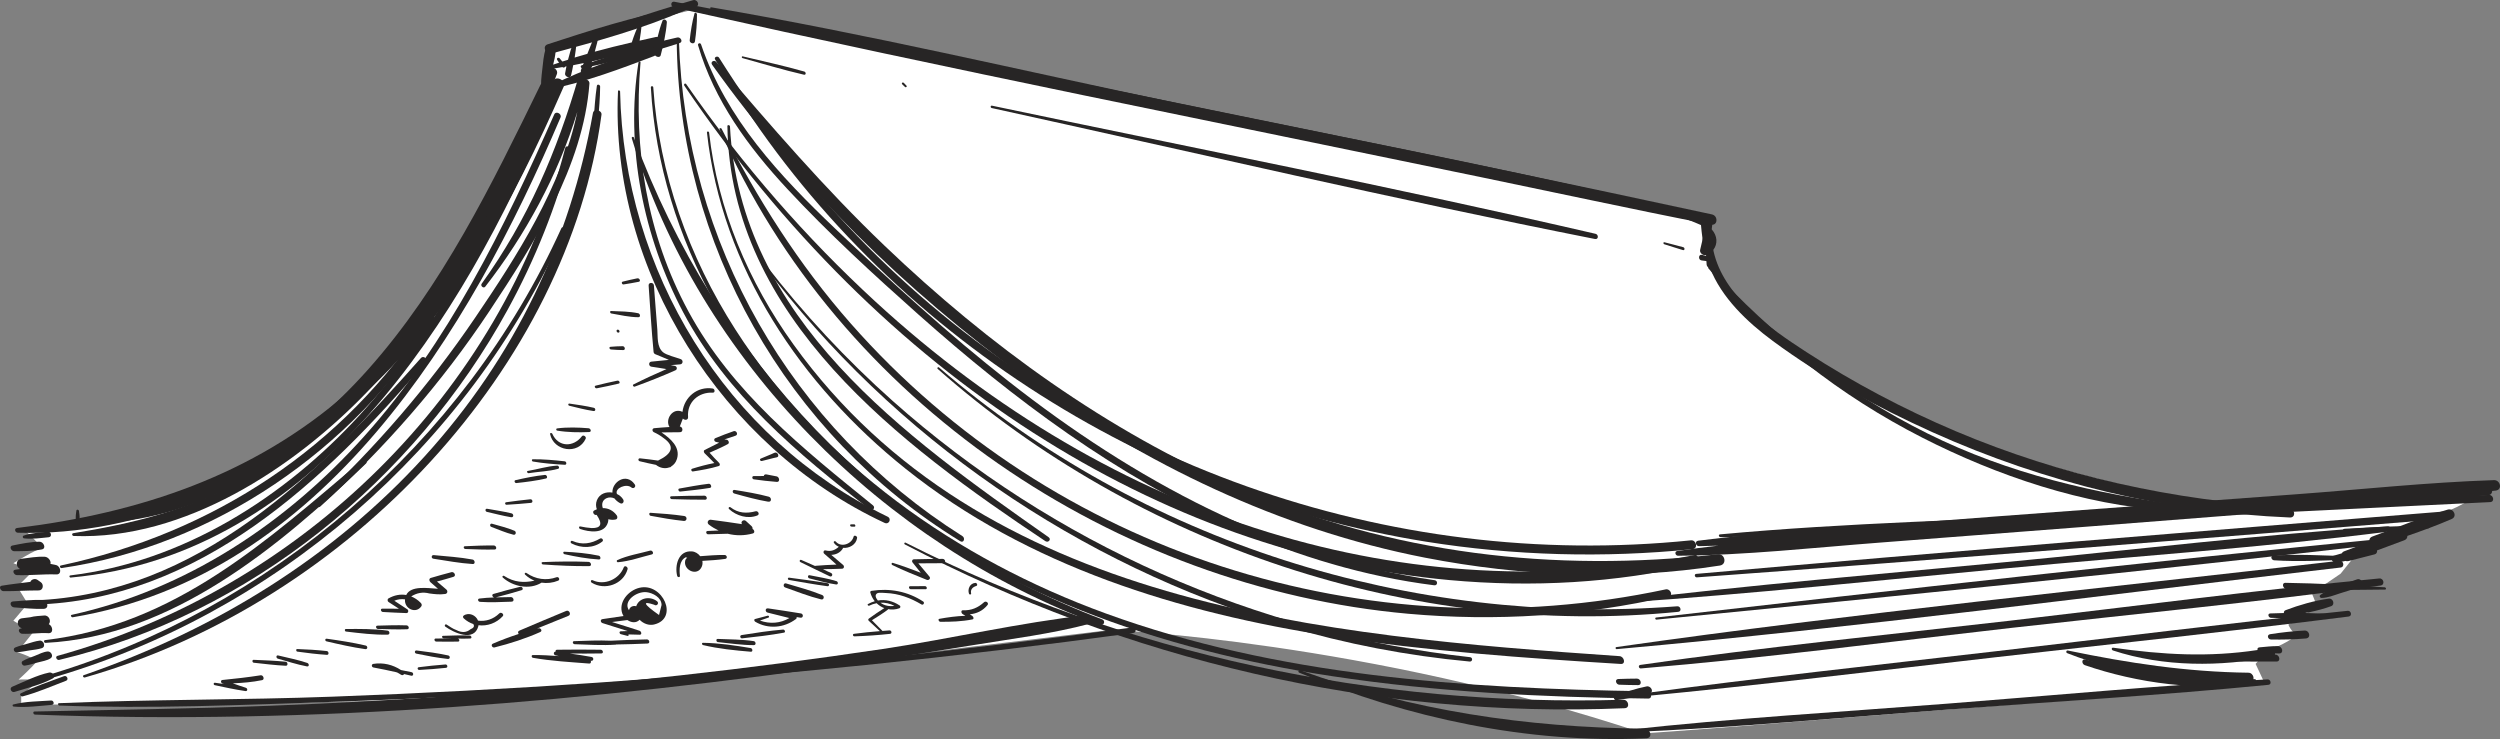 <?xml version="1.0" encoding="UTF-8" standalone="no"?>
<!-- Created with Inkscape (http://www.inkscape.org/) -->

<svg
   version="1.1"
   id="svg1"
   width="1306.78"
   height="386.301"
   viewBox="0 0 1306.78 386.301"
   xmlns="http://www.w3.org/2000/svg"
   xmlns:svg="http://www.w3.org/2000/svg">
  <rect x="0" y="0" width="1306.78" height="386.301" fill="#808080" stroke="none"/>
  <defs
     id="defs1" />
  <g
     id="g1">
    <g
       id="g149"
       transform="translate(-126.072,-563.174)">
      <path
         id="path3"
         d="m 312.215,769.344 c -44.756,35.508 -75.22,56.072 -172.321,71.799 0,0 9.575,8.889 7.523,8.889 -2.052,0 -14.36,7.523 -14.36,7.523 l 10.257,4.103 -8.205,8.205 5.471,8.889 -7.522,8.891 10.257,6.155 -8.205,10.257 c 0,0 10.94,3.417 9.572,5.471 -1.367,2.051 -8.889,8.889 -8.889,8.889 0,0 11.625,-0.684 9.573,1.367 -2.051,2.052 -8.205,6.839 -8.205,6.839 v 4.787 c 0,0 227.708,1.367 322.759,-9.573 95.049,-10.941 246.855,-29.404 246.855,-29.404 0,0 134.295,6.016 278.311,54.021 2.052,0.684 324.809,-25.985 324.809,-25.985 l -4.787,-10.257 c 0,0 7.523,-8.889 10.256,-8.889 2.736,0 15.045,-8.205 12.309,-6.839 -2.735,1.369 -5.471,-4.785 -5.471,-4.785 l 15.04,-9.573 -2.733,-6.839 15.053,-10.257 5.467,-6.837 2.733,-3.42 22.56,-8.205 13,-7.523 10.933,-6.153 6.16,-2.736 14.36,-7.521 6.147,-4.103 -140.859,11.624 c 0,0 -106.675,-17.779 -173.688,-51.969 -67.012,-34.191 -88.48,-55.512 -95.733,-77.271 -0.683,-2.051 2.053,-7.521 0,-12.992 -2.051,-5.471 -2.735,-8.889 -2.735,-8.889 l -527.217,-109.411 -73.852,18.464 -4.103,19.147 c 0,0 -17.779,98.468 -100.519,164.115"
         style="fill:#ffffff;fill-opacity:1;fill-rule:nonzero;stroke:none;stroke-width:0.133" />
      <path
         id="path4"
         d="m 488.437,563.245 c -23.357,6.655 -46.635,14.859 -69.481,23.096 -1.261,0.456 -0.329,2.249 0.828,1.925 23.435,-6.576 47.205,-13.416 70.135,-21.58 2.259,-0.805 0.587,-4.031 -1.481,-3.441"
         style="fill:#272525;fill-opacity:1;fill-rule:nonzero;stroke:none;stroke-width:0.133" />
      <path
         id="path5"
         d="m 480.093,582.763 c -16.828,3.757 -33.617,9.161 -49.992,14.553 -1.033,0.341 -0.257,1.745 0.663,1.54 16.883,-3.785 34.151,-7.745 50.587,-13.172 1.96,-0.648 0.488,-3.311 -1.257,-2.921"
         style="fill:#272525;fill-opacity:1;fill-rule:nonzero;stroke:none;stroke-width:0.133" />
      <path
         id="path6"
         d="m 489.095,570.192 c -1.237,4.488 -2.015,9.385 -2.509,14.009 -0.169,1.608 2.489,2.375 2.747,0.599 0.665,-4.599 1.116,-9.515 1.048,-14.161 -0.009,-0.591 -1.067,-1.244 -1.285,-0.447"
         style="fill:#272525;fill-opacity:1;fill-rule:nonzero;stroke:none;stroke-width:0.133" />
      <path
         id="path7"
         d="m 421.343,597.181 c -0.84,-1.203 -1.729,-2.349 -2.684,-3.464 -0.688,-0.807 -1.932,-0.111 -1.304,0.849 0.801,1.225 1.652,2.399 2.569,3.54 0.725,0.9 2.129,0.093 1.419,-0.925"
         style="fill:#272525;fill-opacity:1;fill-rule:nonzero;stroke:none;stroke-width:0.133" />
      <path
         id="path8"
         d="m 1009.965,845.612 c -158.463,16.173 -317.953,-40.479 -430.288,-153.444 -29.723,-29.891 -55.301,-63.259 -77.767,-98.869 -0.7,-1.109 -2.788,-0.313 -2.053,0.952 77.972,134.54 218.731,227.621 371.621,252.063 46.039,7.36 92.855,8.62 139.232,3.927 3.151,-0.32 2.081,-4.916 -0.745,-4.628"
         style="fill:#272525;fill-opacity:1;fill-rule:nonzero;stroke:none;stroke-width:0.133" />
      <path
         id="path9"
         d="m 408.571,607.547 c -25.431,52.073 -51.311,105.224 -90.175,148.843 -37.289,41.851 -84.057,69.777 -139.637,78.209 -1.239,0.188 -0.841,1.881 0.297,1.841 53.144,-1.919 102.727,-34.833 138.068,-72.436 41.824,-44.5 68.955,-100.161 95.504,-154.491 1.12,-2.293 -2.869,-4.401 -4.057,-1.967"
         style="fill:#272525;fill-opacity:1;fill-rule:nonzero;stroke:none;stroke-width:0.133" />
      <path
         id="path10"
         d="m 982.584,667.851 c -80.257,-18.929 -161.543,-34.159 -242.26,-51.009 -80.623,-16.829 -161.187,-36.011 -242.381,-49.843 -0.851,-0.145 -0.871,1.011 -0.124,1.196 79.997,19.847 161.544,34.579 242.212,51.469 80.684,16.893 161.239,35.511 242.333,50.305 1.499,0.273 1.549,-1.805 0.22,-2.119"
         style="fill:#272525;fill-opacity:1;fill-rule:nonzero;stroke:none;stroke-width:0.133" />
      <path
         id="path11"
         d="m 546.472,600.565 c -10.597,-3.043 -21.451,-5.34 -32.168,-7.932 -0.645,-0.156 -0.663,0.765 -0.096,0.921 10.668,2.931 21.311,6.192 32.093,8.668 1.172,0.271 1.183,-1.367 0.171,-1.657"
         style="fill:#272525;fill-opacity:1;fill-rule:nonzero;stroke:none;stroke-width:0.133" />
      <path
         id="path12"
         d="m 599.909,607.963 c -0.452,-0.473 -0.905,-0.947 -1.359,-1.42 -0.609,-0.639 -1.497,0.097 -0.828,0.739 0.475,0.453 0.951,0.908 1.425,1.361 0.452,0.432 1.219,-0.2 0.761,-0.68"
         style="fill:#272525;fill-opacity:1;fill-rule:nonzero;stroke:none;stroke-width:0.133" />
      <path
         id="path13"
         d="m 960.057,685.381 c -104.689,-24.237 -210.3,-44.885 -315.459,-66.972 -0.872,-0.184 -0.915,1.071 -0.128,1.244 105.009,23.035 209.839,47.572 315.307,68.447 1.915,0.379 1.987,-2.323 0.28,-2.719"
         style="fill:#272525;fill-opacity:1;fill-rule:nonzero;stroke:none;stroke-width:0.133" />
      <path
         id="path14"
         d="m 1005.915,692.381 c -3.256,-0.911 -6.536,-1.687 -9.795,-2.568 -0.723,-0.195 -0.735,0.845 -0.107,1.037 3.256,0.992 6.475,2.084 9.743,3.049 1.037,0.307 1.103,-1.256 0.159,-1.519"
         style="fill:#272525;fill-opacity:1;fill-rule:nonzero;stroke:none;stroke-width:0.133" />
      <path
         id="path15"
         d="m 1427.12,821.871 c -52.573,2.457 -105.147,5.048 -157.715,7.64 0.176,-0.789 -0.301,-1.847 -1.245,-1.976 -47.137,-6.455 -91.717,-16.483 -134.651,-37.832 -43.123,-21.441 -81.244,-51.219 -113.54,-86.837 -0.477,-0.525 -1.391,-0.027 -0.889,0.579 30.576,36.888 69.124,66.725 111.745,88.464 39.132,19.959 84.244,35.296 128.612,38.084 -11.132,0.551 -22.267,1.065 -33.4,1.619 -66.849,3.323 -134.241,4.723 -200.897,10.88 -0.975,0.092 -0.631,1.421 0.228,1.417 67.029,-0.333 134.323,-5.423 201.271,-8.571 67.032,-3.151 134.068,-6.361 201.081,-9.712 2.573,-0.129 1.693,-3.861 -0.6,-3.755"
         style="fill:#272525;fill-opacity:1;fill-rule:nonzero;stroke:none;stroke-width:0.133" />
      <path
         id="path16"
         d="M 1012.005,853.28 C 862.636,882.783 708.979,836.057 583.471,720.643 c -35.703,-32.832 -69.053,-70.792 -98.701,-113.483 -0.525,-0.759 -1.523,0.012 -0.955,0.852 103.163,152.26 248.707,244.571 399.872,258.373 43.157,3.94 86.683,1.608 129.351,-8.277 2.095,-0.484 0.861,-5.201 -1.032,-4.828"
         style="fill:#272525;fill-opacity:1;fill-rule:nonzero;stroke:none;stroke-width:0.133" />
      <path
         id="path17"
         d="m 1404.813,830.436 c -130.723,10.567 -261.451,21.153 -392.084,32.711 -1.241,0.109 -0.819,1.899 0.293,1.817 130.847,-9.581 261.631,-20.133 392.404,-30.704 2.613,-0.211 1.72,-4.013 -0.613,-3.824"
         style="fill:#272525;fill-opacity:1;fill-rule:nonzero;stroke:none;stroke-width:0.133" />
      <path
         id="path18"
         d="m 1375.533,844.399 c -128.037,12.487 -255.969,26.907 -383.783,41.553 -0.753,0.085 -0.5,1.176 0.179,1.109 128.065,-12.539 256.2,-25.321 384.031,-40.02 1.8,-0.205 1.2,-2.8 -0.427,-2.643"
         style="fill:#272525;fill-opacity:1;fill-rule:nonzero;stroke:none;stroke-width:0.133" />
      <path
         id="path19"
         d="m 1374.227,838.301 c -66.629,4.219 -133.231,12.348 -199.687,18.688 -66.491,6.343 -133.169,11.899 -199.473,19.98 -0.785,0.095 -0.525,1.204 0.185,1.156 66.688,-4.541 133.268,-11.623 199.809,-17.899 66.452,-6.268 133.387,-10.797 199.605,-19.188 1.853,-0.235 1.24,-2.844 -0.44,-2.737"
         style="fill:#272525;fill-opacity:1;fill-rule:nonzero;stroke:none;stroke-width:0.133" />
      <path
         id="path20"
         d="m 1348.92,856.297 c -125.951,14.641 -252.403,27.196 -377.935,45.103 -0.731,0.104 -0.493,1.145 0.175,1.085 126.333,-11.325 252.336,-28.057 378.32,-42.648 2.413,-0.279 1.6,-3.792 -0.56,-3.54"
         style="fill:#272525;fill-opacity:1;fill-rule:nonzero;stroke:none;stroke-width:0.133" />
      <path
         id="path21"
         d="m 1369.787,865.535 c -64.495,6.087 -128.872,14.64 -193.231,22.097 -64.339,7.453 -128.979,13.755 -193.076,23.1 -1.236,0.181 -0.841,1.936 0.297,1.841 64.579,-5.397 128.999,-13.876 193.387,-21.164 64.377,-7.288 129.021,-13.511 193.223,-22.168 2.507,-0.337 1.68,-3.921 -0.6,-3.707"
         style="fill:#272525;fill-opacity:1;fill-rule:nonzero;stroke:none;stroke-width:0.133" />
      <path
         id="path22"
         d="m 1353.24,882.449 c -61.723,6.384 -123.325,14.129 -184.961,21.257 -61.623,7.128 -123.343,13.816 -184.821,22.097 -0.987,0.132 -0.664,1.548 0.236,1.461 61.777,-5.909 123.425,-13.424 185.08,-20.489 61.643,-7.064 123.392,-13.521 184.947,-21.329 2.027,-0.256 1.347,-3.188 -0.48,-2.997"
         style="fill:#272525;fill-opacity:1;fill-rule:nonzero;stroke:none;stroke-width:0.133" />
      <path
         id="path23"
         d="m 1311.296,918.295 c -55.904,3.092 -111.771,8.363 -167.592,12.705 -55.78,4.34 -111.811,7.579 -167.425,13.724 -0.853,0.095 -0.565,1.284 0.2,1.251 55.955,-2.392 111.877,-7.708 167.721,-11.903 55.827,-4.195 111.837,-7.473 167.555,-12.921 1.949,-0.189 1.291,-2.953 -0.459,-2.856"
         style="fill:#272525;fill-opacity:1;fill-rule:nonzero;stroke:none;stroke-width:0.133" />
      <path
         id="path24"
         d="m 986.943,924.505 c -95.391,-1.431 -192.655,-7.773 -283.052,-40.74 -77.677,-28.325 -148.315,-78.035 -193.388,-148.289 -24.433,-38.085 -39.864,-81.412 -42.961,-126.656 -0.052,-0.768 -1.313,-0.811 -1.265,0.041 4.529,80.285 48.515,152.195 108.367,203.989 69.349,60.013 158.069,90.109 247.607,103.747 54.677,8.329 110.059,11.032 165.309,11.731 2.62,0.033 1.708,-3.788 -0.616,-3.823"
         style="fill:#272525;fill-opacity:1;fill-rule:nonzero;stroke:none;stroke-width:0.133" />
      <path
         id="path25"
         d="M 972.625,906.151 C 818.051,895.468 639.553,880.312 540.84,743.248 c -23.591,-32.759 -39.613,-70.561 -44.113,-110.812 -0.076,-0.677 -1.207,-0.72 -1.123,0.036 7.825,70.839 49.045,131.919 103.88,175.767 63.821,51.033 143.279,75.279 222.993,87.612 49.916,7.721 100.427,11.295 150.805,14.385 2.791,0.171 1.789,-3.916 -0.657,-4.085"
         style="fill:#272525;fill-opacity:1;fill-rule:nonzero;stroke:none;stroke-width:0.133" />
      <path
         id="path26"
         d="M 996.801,871.235 C 840.567,904.517 676.672,852.496 570.789,732.292 c -27.207,-30.885 -48.837,-65.196 -67.508,-101.775 -0.324,-0.636 -1.413,-0.423 -1.085,0.329 61.953,142.389 207.127,239.492 360.039,253.155 45.525,4.068 91.609,1.197 136.164,-9.053 2.508,-0.577 0.651,-4.193 -1.597,-3.713"
         style="fill:#272525;fill-opacity:1;fill-rule:nonzero;stroke:none;stroke-width:0.133" />
      <path
         id="path27"
         d="m 1304.761,918.192 c -15.587,-0.747 -30.992,0.123 -46.567,-1.709 -14.285,-1.68 -28.132,-5.083 -42.057,-8.568 -2.111,-0.529 -2.025,2.356 -0.305,2.947 26.812,9.223 61.2,14.391 89.255,8.441 0.717,-0.155 0.211,-1.085 -0.325,-1.111"
         style="fill:#272525;fill-opacity:1;fill-rule:nonzero;stroke:none;stroke-width:0.133" />
      <path
         id="path28"
         d="m 1348.373,884.407 c -11.747,-0.875 -23.844,-1.131 -35.62,-0.579 -1.605,0.076 -0.987,2.227 0.369,2.289 11.712,0.541 23.744,0.313 35.437,-0.579 0.8,-0.061 0.48,-1.083 -0.187,-1.132"
         style="fill:#272525;fill-opacity:1;fill-rule:nonzero;stroke:none;stroke-width:0.133" />
      <path
         id="path29"
         d="m 1372.587,870.167 c -17.253,-1.123 -34.547,-2.096 -51.848,-2.344 -2.213,-0.031 -1.413,3.14 0.517,3.211 17.157,0.636 34.357,0.555 51.517,0.313 0.84,-0.012 0.507,-1.136 -0.187,-1.18"
         style="fill:#272525;fill-opacity:1;fill-rule:nonzero;stroke:none;stroke-width:0.133" />
      <path
         id="path30"
         d="m 1353.16,853.915 c -12.853,-0.369 -25.964,-1.207 -38.804,-0.328 -1.737,0.119 -1.043,2.357 0.395,2.456 12.815,0.871 25.876,0.071 38.703,-0.289 1.28,-0.035 0.813,-1.808 -0.293,-1.839"
         style="fill:#272525;fill-opacity:1;fill-rule:nonzero;stroke:none;stroke-width:0.133" />
      <path
         id="path31"
         d="m 1395.213,837.971 c -14.533,-0.029 -29.133,0.837 -43.64,1.608 -1.373,0.072 -0.907,2.051 0.32,2.005 14.493,-0.528 29.093,-0.96 43.533,-2.292 0.907,-0.085 0.587,-1.32 -0.213,-1.321"
         style="fill:#272525;fill-opacity:1;fill-rule:nonzero;stroke:none;stroke-width:0.133" />
      <path
         id="path32"
         d="m 436.009,622.256 c -11.893,66.5 -40.505,127.272 -88.137,179.639 -47.299,51.997 -108.473,90.196 -178,114.187 -0.867,0.299 -0.228,1.433 0.576,1.204 139.612,-39.864 252.465,-163.335 270.033,-294.155 0.317,-2.356 -4.009,-3.467 -4.472,-0.875"
         style="fill:#272525;fill-opacity:1;fill-rule:nonzero;stroke:none;stroke-width:0.133" />
      <path
         id="path33"
         d="m 717.925,891.164 c -92.857,12.708 -186.183,22.385 -279.788,28.867 -46.056,3.189 -92.172,5.589 -138.319,7.3 -47.593,1.765 -95.297,1.388 -142.863,3.399 -0.943,0.04 -0.584,1.22 0.217,1.249 47.555,1.78 95.579,-0.315 143.112,-1.959 46.155,-1.599 92.276,-4.036 138.335,-7.209 93.609,-6.448 186.941,-16.091 279.805,-28.768 2.097,-0.285 1.387,-3.136 -0.5,-2.879"
         style="fill:#272525;fill-opacity:1;fill-rule:nonzero;stroke:none;stroke-width:0.133" />
      <path
         id="path34"
         d="m 415.783,622.991 c -26.417,59.808 -55.253,119.041 -99.268,168.164 -40.652,45.368 -92.976,80.213 -152.959,93.403 -0.871,0.192 -0.209,1.395 0.545,1.268 130.955,-21.901 207.251,-149.215 254.968,-261.243 0.811,-1.903 -2.4,-3.601 -3.287,-1.592"
         style="fill:#272525;fill-opacity:1;fill-rule:nonzero;stroke:none;stroke-width:0.133" />
      <path
         id="path35"
         d="m 421.528,640.539 c -33.367,128.7 -138.127,230.145 -265.417,265.469 -1.416,0.393 -0.361,2.408 0.907,2.105 99.483,-23.676 185.741,-94.071 234.513,-183.241 14.331,-26.203 25.42,-53.999 32.965,-82.895 0.467,-1.788 -2.477,-3.332 -2.968,-1.439"
         style="fill:#272525;fill-opacity:1;fill-rule:nonzero;stroke:none;stroke-width:0.133" />
      <path
         id="path36"
         d="m 410.077,620.196 c -26.885,56.735 -53.127,113.035 -95.981,159.915 -39.373,43.072 -92.429,76.723 -151.259,83.835 -0.767,0.093 -0.512,1.196 0.183,1.133 128.38,-11.787 204.783,-135.569 250.456,-243.235 0.837,-1.975 -2.428,-3.697 -3.399,-1.648"
         style="fill:#272525;fill-opacity:1;fill-rule:nonzero;stroke:none;stroke-width:0.133" />
      <path
         id="path37"
         d="m 167.335,830.213 c -0.105,-0.687 -1.217,-0.919 -1.343,-0.125 -0.236,1.479 -0.407,2.872 -0.319,4.368 0.061,1.024 1.92,1.361 1.992,0.185 0.091,-1.52 -0.101,-2.923 -0.331,-4.428"
         style="fill:#272525;fill-opacity:1;fill-rule:nonzero;stroke:none;stroke-width:0.133" />
      <path
         id="path38"
         d="m 465.953,588.075 c -16.94,5.432 -34.976,11.337 -50.948,19.397 0.716,-1.848 1.461,-3.692 2.149,-5.543 1,-2.691 -3.295,-5.011 -4.579,-2.219 -12.875,27.997 -24.077,56.447 -38.968,83.523 -15.185,27.615 -32.88,53.993 -54.228,77.251 -19.58,21.332 -42.309,39.905 -67.637,54.008 -27.801,15.481 -56.268,22.34 -87.348,27.381 -1,0.163 -0.655,1.431 0.236,1.464 57.657,2.187 115.035,-35.463 153.365,-75.321 21.572,-22.433 39.571,-48.131 55.172,-74.995 15.392,-26.505 29.727,-54.685 40.989,-83.361 18.095,-3.677 36.487,-10.575 53.705,-17.148 2.873,-1.096 0.752,-5.291 -1.909,-4.437"
         style="fill:#272525;fill-opacity:1;fill-rule:nonzero;stroke:none;stroke-width:0.133" />
      <path
         id="path39"
         d="m 438.061,608.06 c -0.901,5.981 -1.24,12.053 -1.721,18.079 -0.111,1.389 2.247,2.045 2.36,0.515 0.449,-6.06 1.039,-12.141 1.072,-18.221 0.005,-0.973 -1.54,-1.508 -1.711,-0.372"
         style="fill:#272525;fill-opacity:1;fill-rule:nonzero;stroke:none;stroke-width:0.133" />
      <path
         id="path40"
         d="m 590.02,833.237 c -84.829,-40.964 -137.927,-128.732 -139.815,-222.26 -0.011,-0.563 -1.064,-0.833 -1.093,-0.18 -4.357,93.845 54.761,186.289 139.317,225.683 2.36,1.1 3.848,-2.153 1.591,-3.243"
         style="fill:#272525;fill-opacity:1;fill-rule:nonzero;stroke:none;stroke-width:0.133" />
      <path
         id="path41"
         d="m 159.589,916.605 c -7.539,2.824 -15.439,5.353 -22.635,8.987 -0.956,0.483 0.093,1.825 0.932,1.604 7.736,-2.036 15.271,-5.34 22.736,-8.191 1.551,-0.592 0.383,-2.929 -1.033,-2.4"
         style="fill:#272525;fill-opacity:1;fill-rule:nonzero;stroke:none;stroke-width:0.133" />
      <path
         id="path42"
         d="m 152.801,929.332 c -6.476,0.451 -13.525,0.432 -19.822,2.091 -0.568,0.149 -0.339,1.023 0.172,1.073 6.542,0.649 13.487,-0.353 20.019,-0.875 1.564,-0.125 1.032,-2.387 -0.369,-2.289"
         style="fill:#272525;fill-opacity:1;fill-rule:nonzero;stroke:none;stroke-width:0.133" />
      <path
         id="path43"
         d="m 974.593,928.949 c -129.444,3.779 -259.388,-23.411 -375.143,-82.108 -0.648,-0.328 -0.977,0.605 -0.373,0.92 115.589,60.353 245.637,91.209 376.228,85.603 3.029,-0.129 1.981,-4.493 -0.712,-4.415"
         style="fill:#272525;fill-opacity:1;fill-rule:nonzero;stroke:none;stroke-width:0.133" />
      <path
         id="path44"
         d="M 894.515,906.692 C 782.817,894.377 676.66,847.495 592.673,772.733 c -24.343,-21.669 -46.605,-45.623 -66.536,-71.401 -0.388,-0.501 -1.183,-0.036 -0.776,0.504 67.821,90.111 164.793,156.663 272.896,188.665 31.36,9.283 63.46,15.457 96.02,18.471 1.603,0.148 1.72,-2.116 0.237,-2.28"
         style="fill:#272525;fill-opacity:1;fill-rule:nonzero;stroke:none;stroke-width:0.133" />
      <path
         id="path45"
         d="m 1002.825,880.087 c -139.456,10.64 -279.615,-33.257 -385.919,-124.836 -0.563,-0.485 -1.207,0.303 -0.653,0.792 104.456,92.283 247.883,140.768 387.041,126.947 1.977,-0.195 1.309,-3.039 -0.469,-2.903"
         style="fill:#272525;fill-opacity:1;fill-rule:nonzero;stroke:none;stroke-width:0.133" />
      <path
         id="path46"
         d="M 702.169,886.915 C 586.572,843.245 500.028,750.092 457.448,635.123 c -0.268,-0.724 -1.367,-0.449 -1.129,0.344 34.82,116.227 131.737,212.848 244.704,254.272 2.06,0.753 3.124,-2.077 1.147,-2.824"
         style="fill:#272525;fill-opacity:1;fill-rule:nonzero;stroke:none;stroke-width:0.133" />
      <path
         id="path47"
         d="m 1021.675,698.107 c -1.936,-0.668 -3.9,-1.183 -5.88,-1.705 -1.989,-0.527 -2.191,2.644 -0.3,2.903 2.08,0.283 4.143,0.568 6.239,0.691 1.292,0.076 0.788,-1.597 -0.059,-1.888"
         style="fill:#272525;fill-opacity:1;fill-rule:nonzero;stroke:none;stroke-width:0.133" />
      <path
         id="path48"
         d="m 1019.888,678.368 c -2.113,-1.241 -4.753,-1.647 -7.113,-2.268 -2.539,-0.665 -5.096,-1.471 -7.715,-1.728 -1.197,-0.119 -1.375,1.223 -0.44,1.779 2.297,1.368 4.856,2.277 7.329,3.283 1.055,0.428 2.141,0.937 3.247,1.389 0.115,2.132 0.485,4.277 0.707,6.399 0.256,2.477 0.473,4.879 1.191,7.272 0.197,0.656 1.151,0.587 1.295,-0.043 0.567,-2.475 0.52,-4.961 0.576,-7.487 0.037,-1.683 0.161,-3.379 0.179,-5.064 2.249,0.129 2.571,-2.461 0.745,-3.532"
         style="fill:#272525;fill-opacity:1;fill-rule:nonzero;stroke:none;stroke-width:0.133" />
      <path
         id="path49"
         d="m 415.053,605.723 c -26.151,59.639 -57.767,119.265 -107.417,162.801 -49.125,43.076 -108.751,62.856 -172.635,70.637 -1.714,0.208 -1.095,2.431 0.399,2.477 63.465,1.971 128.792,-26.915 176.007,-68.088 50.577,-44.105 82.755,-104.459 109.313,-165.081 1.432,-3.268 -4.147,-6.213 -5.667,-2.747"
         style="fill:#272525;fill-opacity:1;fill-rule:nonzero;stroke:none;stroke-width:0.133" />
      <path
         id="path50"
         d="m 472.375,573.993 c -1.04,2.725 -1.867,5.612 -2.567,8.532 -0.284,-0.067 -0.581,-0.088 -0.889,-0.023 -2.808,0.6 -5.679,1.275 -8.525,1.915 0.509,-2.94 0.86,-5.909 1.129,-8.716 0.065,-0.695 -1.011,-1.188 -1.332,-0.461 -1.407,3.168 -2.769,6.616 -3.871,10.093 -6.447,1.492 -12.919,3.068 -19.348,4.844 0.883,-3.171 1.711,-6.351 2.308,-9.576 0.14,-0.752 -1.027,-1.173 -1.379,-0.479 -1.831,3.617 -3.337,7.399 -4.812,11.191 -2.216,0.639 -4.441,1.261 -6.632,1.941 0.412,-2.633 0.759,-5.28 0.993,-7.848 0.075,-0.811 -1.291,-1.485 -1.612,-0.559 -1.061,3.061 -2.033,6.301 -2.859,9.559 -2.601,0.844 -5.232,1.652 -7.771,2.569 0.564,-2.171 1.055,-4.365 1.252,-6.553 0.233,-2.584 -4.311,-4.828 -5.189,-1.803 -1.027,3.539 -1.38,7.295 -1.759,10.953 -0.365,3.547 -1.001,7.265 -0.208,10.777 0.103,0.449 0.801,0.892 1.153,0.407 2.017,-2.779 2.712,-6.329 3.616,-9.6 0.184,-0.665 0.372,-1.339 0.559,-2.012 2.493,-0.356 5.016,-0.852 7.527,-1.287 -0.269,1.256 -0.521,2.511 -0.725,3.748 -0.264,1.593 2.643,2.844 3.108,1.08 0.463,-1.752 0.785,-3.604 1.144,-5.433 1.835,-0.341 3.673,-0.749 5.511,-1.124 -0.452,1.14 -0.9,2.283 -1.375,3.409 -0.989,2.348 2.753,4.272 4.001,1.939 0.612,-1.143 1.136,-2.296 1.667,-3.477 0.26,-0.581 0.095,-1.179 -0.263,-1.663 0.105,-0.365 0.208,-0.731 0.313,-1.096 6.504,-1.409 12.979,-3.011 19.391,-4.692 -0.1,0.477 -0.241,0.961 -0.324,1.435 -0.328,1.856 2.903,3.248 3.6,1.249 0.436,-1.252 0.807,-2.565 1.143,-3.899 3.195,-0.864 6.387,-1.729 9.535,-2.619 -0.283,1.393 -0.545,2.781 -0.793,4.148 -0.313,1.72 2.856,3.049 3.343,1.161 1.433,-5.58 2.797,-11.493 3.207,-17.245 0.081,-1.141 -1.773,-2.083 -2.267,-0.787"
         style="fill:#272525;fill-opacity:1;fill-rule:nonzero;stroke:none;stroke-width:0.133" />
      <path
         id="path51"
         d="m 1024.083,852.895 c -85.832,9.705 -170.552,-0.205 -250.184,-34.587 -69.267,-29.905 -131.037,-74.677 -185.399,-126.644 -31.492,-30.105 -59.728,-62.956 -87.96,-96.059 -1.159,-1.359 -3.344,-0.149 -2.212,1.443 44.501,62.544 101.445,118.545 163.545,163.511 62.417,45.192 133.157,79.348 209.091,94.123 50.311,9.789 103.336,12.061 154.069,4.116 3.949,-0.619 2.684,-6.313 -0.951,-5.903"
         style="fill:#272525;fill-opacity:1;fill-rule:nonzero;stroke:none;stroke-width:0.133" />
      <path
         id="path52"
         d="m 1429.693,814.14 c -34.693,1.147 -69.453,4.903 -104.071,7.449 -34.679,2.552 -69.359,5.095 -104.037,7.657 -34.671,2.56 -69.341,5.144 -104.003,7.839 -34.555,2.685 -69.495,4.224 -103.865,8.721 -1.944,0.256 -1.291,2.885 0.461,2.857 3.349,-0.055 6.699,-0.157 10.049,-0.263 -7.148,0.809 -14.28,1.699 -21.367,2.772 -1.695,0.256 -1.139,2.513 0.403,2.501 35.26,-0.251 70.813,-4.237 105.96,-6.913 35.256,-2.681 70.509,-5.4 105.76,-8.145 70.497,-5.492 140.989,-10.98 211.483,-16.519 1.587,-0.124 2.267,-1.151 2.307,-2.292 0.6,-0.067 1.2,-0.119 1.8,-0.188 3.733,-0.423 2.467,-5.588 -0.88,-5.477"
         style="fill:#272525;fill-opacity:1;fill-rule:nonzero;stroke:none;stroke-width:0.133" />
      <path
         id="path53"
         d="m 694.809,884.639 c -35.863,3.98 -71.548,12.413 -107.268,17.76 -35.171,5.264 -70.439,9.864 -105.783,13.797 -71.357,7.943 -143.009,13.152 -214.755,15.896 -40.935,1.564 -81.891,2.12 -122.844,2.992 -1.133,0.024 -0.708,1.592 0.263,1.628 144.556,5.537 290.832,-6.785 433.82,-27.54 18.497,-2.685 36.967,-5.556 55.407,-8.604 20.737,-3.427 42.165,-5.996 62.467,-11.465 2.637,-0.711 1.077,-4.728 -1.307,-4.464"
         style="fill:#272525;fill-opacity:1;fill-rule:nonzero;stroke:none;stroke-width:0.133" />
      <path
         id="path54"
         d="m 151.835,914.711 c -6.509,1.381 -13.236,4.841 -19.366,7.424 -1.727,0.727 -0.474,3.231 1.169,2.716 6.492,-2.036 14.015,-3.784 19.999,-7.037 1.876,-1.017 -0.213,-3.439 -1.801,-3.103"
         style="fill:#272525;fill-opacity:1;fill-rule:nonzero;stroke:none;stroke-width:0.133" />
      <path
         id="path55"
         d="m 150.997,903.704 c -2.325,0.191 -4.555,1.428 -6.72,2.279 -2.139,0.841 -4.375,1.572 -6.367,2.725 -1.164,0.676 -0.121,2.556 1.04,2.408 2.323,-0.299 4.569,-1.033 6.823,-1.655 2.217,-0.611 4.829,-0.936 6.765,-2.191 1.687,-1.092 0.211,-3.709 -1.541,-3.567"
         style="fill:#272525;fill-opacity:1;fill-rule:nonzero;stroke:none;stroke-width:0.133" />
      <path
         id="path56"
         d="m 146.796,898.037 c -2.133,0.244 -4.164,0.968 -6.223,1.56 -2.191,0.629 -4.437,1.145 -6.545,2.016 -1.393,0.576 -0.661,2.569 0.731,2.497 2.3,-0.119 4.58,-0.605 6.852,-0.969 2.104,-0.336 4.319,-0.491 6.336,-1.172 2.248,-0.763 0.995,-4.177 -1.151,-3.932"
         style="fill:#272525;fill-opacity:1;fill-rule:nonzero;stroke:none;stroke-width:0.133" />
      <path
         id="path57"
         d="m 151.58,889.427 c 1.388,-1.573 0.143,-4.779 -2.461,-4.516 -2.3,0.232 -4.919,0.243 -7.209,0.903 -1.445,0.181 -2.893,0.348 -4.336,0.545 -3.108,0.423 -2.805,4.484 -0.029,5.213 -0.255,0.063 -0.516,0.097 -0.768,0.167 -1.727,0.477 -0.528,2.629 0.792,2.705 4.588,0.26 9.172,-0.635 13.745,-0.301 2.94,0.216 2.404,-3.759 0.267,-4.716"
         style="fill:#272525;fill-opacity:1;fill-rule:nonzero;stroke:none;stroke-width:0.133" />
      <path
         id="path58"
         d="m 148.14,876.776 c -5.025,-0.169 -10.215,0.42 -15.234,0.767 -2.203,0.152 -1.323,2.993 0.502,3.116 5.099,0.345 10.376,0.941 15.481,0.767 3.241,-0.109 2.028,-4.556 -0.749,-4.649"
         style="fill:#272525;fill-opacity:1;fill-rule:nonzero;stroke:none;stroke-width:0.133" />
      <path
         id="path59"
         d="m 147.437,867.519 c -0.575,-0.427 -1.159,-0.836 -1.753,-1.232 -1.385,-0.949 -3.349,-0.221 -3.712,1.035 -5,0.664 -10.02,1.177 -14.998,2.011 -1.8,0.301 -0.579,2.827 0.833,2.844 6.183,0.075 12.359,-0.405 18.541,-0.381 2.284,0.009 2.763,-3.068 1.089,-4.276"
         style="fill:#272525;fill-opacity:1;fill-rule:nonzero;stroke:none;stroke-width:0.133" />
      <path
         id="path60"
         d="m 155.333,858.527 c -0.956,-0.217 -1.925,-0.372 -2.888,-0.567 0.497,-1.507 -1.136,-3.665 -2.947,-3.759 -4.049,-0.208 -8.261,0.557 -12.281,1.057 -3.037,0.379 -3.035,4.264 -0.632,5.356 -0.873,0.123 -1.752,0.219 -2.62,0.373 -1.8,0.324 -0.536,2.748 0.82,2.8 6.897,0.264 13.805,-0.608 20.697,-0.351 3.156,0.119 2.353,-4.349 -0.149,-4.911"
         style="fill:#272525;fill-opacity:1;fill-rule:nonzero;stroke:none;stroke-width:0.133" />
      <path
         id="path61"
         d="m 146.788,846.332 c -4.645,0.032 -9.704,1.076 -14.254,2.001 -1.859,0.377 -0.619,2.961 0.867,2.96 4.732,-0.005 9.919,-0.024 14.565,-0.937 2.521,-0.496 0.849,-4.039 -1.179,-4.024"
         style="fill:#272525;fill-opacity:1;fill-rule:nonzero;stroke:none;stroke-width:0.133" />
      <path
         id="path62"
         d="m 151.048,841.099 c -4.132,0.467 -8.704,0.644 -12.643,2.061 -0.711,0.256 -0.48,1.327 0.228,1.416 4.228,0.523 8.667,-0.169 12.883,-0.573 1.98,-0.191 1.301,-3.103 -0.468,-2.904"
         style="fill:#272525;fill-opacity:1;fill-rule:nonzero;stroke:none;stroke-width:0.133" />
      <path
         id="path63"
         d="m 986.823,921.956 c -5.543,1.092 -11.149,2.961 -16.471,4.845 -1.336,0.472 -0.613,2.583 0.696,2.381 5.76,-0.885 11.769,-1.88 17.343,-3.581 2.483,-0.757 0.595,-4.072 -1.568,-3.645"
         style="fill:#272525;fill-opacity:1;fill-rule:nonzero;stroke:none;stroke-width:0.133" />
      <path
         id="path64"
         d="m 981.749,917.891 c -3.247,-0.025 -6.496,0.124 -9.74,0.212 -2.067,0.056 -1.304,2.925 0.479,2.975 3.268,0.088 6.54,0.236 9.808,0.212 2.339,-0.017 1.515,-3.383 -0.547,-3.399"
         style="fill:#272525;fill-opacity:1;fill-rule:nonzero;stroke:none;stroke-width:0.133" />
      <path
         id="path65"
         d="m 985.813,944.051 c -61.928,-0.601 -121.621,-9.372 -180.065,-30.519 -0.928,-0.335 -1.407,0.903 -0.519,1.276 56.589,23.807 119.797,37.107 181.399,34.295 3.499,-0.16 2.233,-5.021 -0.815,-5.052"
         style="fill:#272525;fill-opacity:1;fill-rule:nonzero;stroke:none;stroke-width:0.133" />
      <path
         id="path66"
         d="m 1301.38,914.808 c -32.475,-0.421 -62.705,-5.023 -94.409,-11.6 -0.885,-0.181 -1.136,1.072 -0.343,1.384 29.459,11.595 63.924,16.148 95.491,14.797 3.173,-0.137 2.02,-4.544 -0.739,-4.581"
         style="fill:#272525;fill-opacity:1;fill-rule:nonzero;stroke:none;stroke-width:0.133" />
      <path
         id="path67"
         d="m 1315.412,905.337 c -7.84,0.135 -15.867,-0.256 -23.672,0.433 -2.031,0.18 -1.203,2.719 0.459,2.857 7.857,0.647 15.912,0.237 23.799,0.344 2.472,0.033 1.652,-3.673 -0.585,-3.635"
         style="fill:#272525;fill-opacity:1;fill-rule:nonzero;stroke:none;stroke-width:0.133" />
      <path
         id="path68"
         d="m 1316.791,900.912 c -3.209,-0.053 -6.476,0.356 -9.671,0.637 -0.964,0.085 -1.2,0.756 -1.001,1.392 -25.464,3.881 -49.729,2.487 -75.413,-1.205 -1.059,-0.152 -1.013,1.168 -0.149,1.452 26.452,8.688 56.199,8.587 83.305,3.255 1.113,-0.219 1.503,-0.955 1.419,-1.765 0.709,0.024 1.423,0.095 2.131,0.083 2.66,-0.045 1.7,-3.808 -0.62,-3.848"
         style="fill:#272525;fill-opacity:1;fill-rule:nonzero;stroke:none;stroke-width:0.133" />
      <path
         id="path69"
         d="m 1330.753,892.769 c -5.985,0.273 -12.129,0.981 -18.052,1.9 -1.896,0.295 -1.257,2.755 0.448,2.785 6.035,0.107 12.259,-0.016 18.271,-0.553 2.82,-0.253 1.861,-4.248 -0.667,-4.132"
         style="fill:#272525;fill-opacity:1;fill-rule:nonzero;stroke:none;stroke-width:0.133" />
      <path
         id="path70"
         d="m 1343.4,876.069 c -7.427,1.019 -15.68,3.379 -22.66,6.067 -1.629,0.625 -0.776,3.127 0.86,2.936 7.441,-0.871 15.933,-2.485 22.96,-5.025 2.227,-0.805 1.027,-4.28 -1.16,-3.977"
         style="fill:#272525;fill-opacity:1;fill-rule:nonzero;stroke:none;stroke-width:0.133" />
      <path
         id="path71"
         d="m 1358.147,865.996 c -3.493,1.179 -6.907,2.683 -10.347,4.032 -3.013,1.187 -6.32,2.131 -8.893,4.179 -0.667,0.533 -0.133,1.557 0.667,1.532 3.347,-0.105 6.493,-1.403 9.653,-2.424 3.52,-1.137 7.12,-2.136 10.587,-3.447 2.507,-0.948 0.653,-4.649 -1.667,-3.872"
         style="fill:#272525;fill-opacity:1;fill-rule:nonzero;stroke:none;stroke-width:0.133" />
      <path
         id="path72"
         d="m 1405.533,829.544 c -13.32,3.887 -26.307,9.296 -39.333,14.052 -1.467,0.533 -1.827,1.66 -1.573,2.748 -4.413,1.665 -8.84,3.313 -13.24,5.005 -0.64,0.248 -1.013,0.639 -1.267,1.072 -1.413,0.415 -2.84,0.799 -4.24,1.243 -2.52,0.623 -0.613,4.109 1.587,3.687 1.533,-0.295 3.053,-0.651 4.587,-0.977 0.48,0.153 0.987,0.227 1.533,0.088 4.507,-1.147 9.013,-2.283 13.507,-3.463 1.267,-0.285 1.64,-1.18 1.493,-2.124 4.733,-1.771 9.467,-3.524 14.213,-5.291 1.24,-0.465 1.68,-1.363 1.627,-2.288 7.84,-2.735 15.653,-5.547 23.213,-8.86 3.08,-1.355 0.867,-5.76 -2.107,-4.892"
         style="fill:#272525;fill-opacity:1;fill-rule:nonzero;stroke:none;stroke-width:0.133" />
      <path
         id="path73"
         d="m 1322.095,828.195 c -59.74,-3.273 -118.511,-16.271 -173.667,-39.592 -27.189,-11.496 -53.387,-25.348 -78.149,-41.419 -19.431,-12.609 -43.345,-29.215 -48.557,-52.872 -0.01,-0.211 -0.02,-0.421 -0.027,-0.631 2.328,-3.028 2.087,-7.272 -0.855,-10.573 -0.01,-0.096 -0.013,-0.192 -0.019,-0.288 0.092,-0.72 0.181,-1.44 0.272,-2.16 3.005,-0.113 2.959,-4.74 -0.204,-5.423 -140.361,-30.311 -281.247,-58.464 -421.908,-87.349 -40.069,-8.229 -80.181,-16.164 -120.368,-23.796 -2.093,-0.397 -2.177,2.551 -0.307,2.971 0.715,0.161 1.429,0.315 2.143,0.475 -22.837,4.121 -46.132,11.605 -68.105,18.788 -3.185,1.041 -0.819,5.579 2.067,4.8 22.956,-6.193 47.391,-12.811 69.167,-22.391 0.231,-0.101 0.339,-0.255 0.415,-0.412 138.283,30.969 277.332,58.643 416.084,87.428 39.032,8.097 78.021,16.469 117.115,24.265 -0.176,0.219 -0.329,0.471 -0.368,0.828 -0.185,1.744 -0.257,3.456 -0.252,5.147 -0.608,2.62 -1.209,5.239 -1.833,7.855 -0.365,1.528 1.657,3.121 3.093,2.655 0.1,1.651 0.189,3.303 0.309,4.953 0.079,1.059 0.889,1.637 1.748,1.752 6.028,15.521 19.383,28.241 32.868,38.203 25.753,19.019 54.487,34.661 83.629,47.776 58.669,26.4 122.296,41.789 186.592,44.488 3.759,0.157 2.405,-5.296 -0.883,-5.477"
         style="fill:#272525;fill-opacity:1;fill-rule:nonzero;stroke:none;stroke-width:0.133" />
      <path
         id="path74"
         d="m 432.317,604.604 c 0.028,-0.129 0.063,-0.256 0.091,-0.384 0.424,-1.945 -3.172,-3.427 -3.781,-1.313 -11.399,39.476 -26.665,75.007 -50.787,108.583 -0.807,1.123 1.011,2.647 1.869,1.54 20.864,-26.856 38.167,-58.401 48.133,-91.38 -8.099,38.929 -31.617,75.505 -53.439,107.631 -24,35.335 -51.887,67.725 -83.135,96.843 -1.201,1.119 1.008,2.917 2.215,1.824 33.437,-30.272 63.413,-64.483 88.372,-102.091 23.336,-35.163 49.077,-75.924 52.329,-118.989 0.089,-1.173 -0.871,-2.033 -1.868,-2.263"
         style="fill:#272525;fill-opacity:1;fill-rule:nonzero;stroke:none;stroke-width:0.133" />
      <path
         id="path75"
         d="m 350.228,728.287 c -44.165,68.644 -113.003,113.567 -192.397,130.489 -0.796,0.171 -0.324,1.448 0.393,1.344 79.285,-11.541 152.589,-61.961 194.725,-129.591 1.059,-1.699 -1.625,-3.945 -2.721,-2.243"
         style="fill:#272525;fill-opacity:1;fill-rule:nonzero;stroke:none;stroke-width:0.133" />
      <path
         id="path76"
         d="m 346.151,750.261 c -53.68,60.547 -116.401,123.636 -202.636,126.751 -1.512,0.055 -0.989,2.239 0.355,2.203 86.076,-2.251 152.303,-65.023 204.821,-126.859 1.225,-1.444 -1.285,-3.511 -2.54,-2.095"
         style="fill:#272525;fill-opacity:1;fill-rule:nonzero;stroke:none;stroke-width:0.133" />
      <path
         id="path77"
         d="m 315.629,803.46 c -50.051,42.371 -97.915,86.297 -165.96,94.304 -0.981,0.116 -0.655,1.488 0.233,1.444 65.865,-3.335 122.087,-50.252 167.563,-93.828 0.984,-0.944 -0.821,-2.779 -1.836,-1.92"
         style="fill:#272525;fill-opacity:1;fill-rule:nonzero;stroke:none;stroke-width:0.133" />
      <path
         id="path78"
         d="m 419.504,682.472 c -51.021,112.56 -152.189,199.647 -270.679,234.24 -1.219,0.356 -0.316,2.141 0.788,1.831 120.056,-33.667 220.983,-121.455 271.795,-235.148 0.489,-1.093 -1.379,-2.08 -1.904,-0.923"
         style="fill:#272525;fill-opacity:1;fill-rule:nonzero;stroke:none;stroke-width:0.133" />
      <path
         id="path79"
         d="m 582.368,827.305 c -36.703,-29.664 -73.657,-59.176 -96.495,-101.449 -21.761,-40.279 -28.757,-84.741 -25.001,-130.008 0.049,-0.599 -0.917,-0.887 -1.023,-0.223 -7.064,44.299 2.568,91.591 23.451,131.013 22.543,42.559 59.841,73.755 97.329,102.777 1.552,1.2 3.279,-0.867 1.739,-2.111"
         style="fill:#272525;fill-opacity:1;fill-rule:nonzero;stroke:none;stroke-width:0.133" />
      <path
         id="path80"
         d="m 629.123,843.393 c -89.516,-56.391 -144.979,-153.64 -148.183,-259.404 -0.02,-0.657 -1.155,-1 -1.148,-0.251 0.772,106.773 57.212,206.595 148.237,262.344 1.816,1.112 2.745,-1.649 1.093,-2.689"
         style="fill:#272525;fill-opacity:1;fill-rule:nonzero;stroke:none;stroke-width:0.133" />
      <path
         id="path81"
         d="M 674.184,843.973 C 598.912,791.148 512.811,730.156 507.636,629.203 c -0.036,-0.692 -1.356,-0.913 -1.344,-0.124 1.4,100.169 90.788,166.729 166.197,216.951 1.565,1.043 3.288,-0.939 1.695,-2.056"
         style="fill:#272525;fill-opacity:1;fill-rule:nonzero;stroke:none;stroke-width:0.133" />
      <path
         id="path82"
         d="M 876.027,866.463 C 792.88,854.473 718.637,813.816 653.271,762.509 c -31.653,-24.844 -61.431,-52.012 -90.552,-79.752 -29.12,-27.736 -57.073,-57.549 -70.197,-96.385 -0.341,-1.011 -1.883,-0.621 -1.561,0.475 8.455,28.927 26.312,53.223 46.603,75.052 21.524,23.156 45.003,44.708 68.612,65.705 49.751,44.248 103.743,84.66 164.957,111.655 33.351,14.708 68.409,25.293 104.619,29.855 1.869,0.236 1.988,-2.404 0.276,-2.651"
         style="fill:#272525;fill-opacity:1;fill-rule:nonzero;stroke:none;stroke-width:0.133" />
      <path
         id="path83"
         d="m 262.337,916.149 c -6.643,1.045 -13.245,1.791 -19.94,2.452 -1.232,0.121 -0.912,1.616 0.057,1.904 0.269,0.079 0.535,0.168 0.803,0.248 -1.593,-0.231 -3.188,-0.472 -4.781,-0.693 -0.895,-0.125 -0.936,1.092 -0.132,1.265 5.311,1.143 10.64,2.289 16.016,3.08 1.257,0.184 1.235,-1.424 0.18,-1.741 -2.295,-0.692 -4.527,-1.521 -6.777,-2.301 5.143,-0.215 10.172,-0.613 15.32,-1.671 1.505,-0.309 0.615,-2.756 -0.745,-2.543"
         style="fill:#272525;fill-opacity:1;fill-rule:nonzero;stroke:none;stroke-width:0.133" />
      <path
         id="path84"
         d="m 275.393,909.072 c -5.541,-0.579 -11.163,-0.752 -16.728,-1 -0.939,-0.044 -0.785,1.432 0.047,1.521 5.557,0.605 11.161,1.308 16.745,1.583 1.295,0.064 1.088,-1.983 -0.064,-2.104"
         style="fill:#272525;fill-opacity:1;fill-rule:nonzero;stroke:none;stroke-width:0.133" />
      <path
         id="path85"
         d="m 286.673,909.691 c -4.937,-1.644 -10.133,-2.688 -15.192,-3.901 -1.176,-0.281 -1.195,1.383 -0.173,1.672 5.009,1.42 10.061,3.065 15.177,4.044 1.32,0.252 1.256,-1.46 0.188,-1.815"
         style="fill:#272525;fill-opacity:1;fill-rule:nonzero;stroke:none;stroke-width:0.133" />
      <path
         id="path86"
         d="m 296.897,903.488 c -5.123,-0.56 -10.281,-0.888 -15.432,-1.053 -0.843,-0.027 -0.688,1.249 0.041,1.355 5.124,0.741 10.284,1.333 15.451,1.683 1.217,0.083 1.024,-1.864 -0.06,-1.984"
         style="fill:#272525;fill-opacity:1;fill-rule:nonzero;stroke:none;stroke-width:0.133" />
      <path
         id="path87"
         d="m 317.2,900.596 c -6.652,-1.564 -13.561,-2.599 -20.327,-3.568 -0.983,-0.14 -1.017,1.181 -0.144,1.387 6.668,1.555 13.495,3.109 20.276,4.068 1.339,0.189 1.384,-1.608 0.195,-1.887"
         style="fill:#272525;fill-opacity:1;fill-rule:nonzero;stroke:none;stroke-width:0.133" />
      <path
         id="path88"
         d="m 328.676,892.812 c -7.076,-0.953 -14.657,-0.908 -21.791,-0.849 -0.821,0.007 -0.688,1.241 0.04,1.329 7.103,0.852 14.669,1.791 21.815,1.624 1.301,-0.031 1.085,-1.948 -0.064,-2.104"
         style="fill:#272525;fill-opacity:1;fill-rule:nonzero;stroke:none;stroke-width:0.133" />
      <path
         id="path89"
         d="m 338.569,890.061 c -5.072,-0.175 -10.132,-0.005 -15.204,0.147 -1.208,0.036 -0.76,1.708 0.28,1.737 5.087,0.151 10.163,0.324 15.252,0.147 1.416,-0.049 0.885,-1.989 -0.328,-2.031"
         style="fill:#272525;fill-opacity:1;fill-rule:nonzero;stroke:none;stroke-width:0.133" />
      <path
         id="path90"
         d="m 362.047,862.252 c -3.613,0.921 -7.185,1.977 -10.768,3.005 -1.055,0.304 -0.928,1.599 -0.245,2.199 1.321,1.161 2.648,2.316 3.969,3.476 -5.588,-0.359 -14.189,-1.743 -16.595,3.252 -3.041,-0.519 -6.248,0.056 -9.292,1.801 -0.657,0.377 -0.545,1.475 0.045,1.857 1.808,1.175 3.62,2.345 5.429,3.517 -2.895,-0.031 -5.789,-0.071 -8.687,-0.035 -1.22,0.015 -0.743,1.673 0.28,1.739 4.107,0.257 8.212,0.423 12.323,0.577 1.036,0.04 1.285,-1.443 0.5,-1.961 -2.268,-1.504 -4.545,-2.995 -6.821,-4.488 1.8,-0.785 3.672,-1.015 5.611,-0.728 -0.008,0.089 -0.036,0.16 -0.041,0.252 -0.285,4.691 5.695,7.461 8.528,3.419 0.455,-0.649 0.215,-1.316 -0.296,-1.843 -1.503,-1.548 -3.195,-2.637 -4.977,-3.353 2.952,-1.879 6.109,-2.439 9.491,-1.557 2.911,0.387 5.279,0.672 8.247,0.283 1.264,-0.167 1.525,-1.572 0.604,-2.372 -1.609,-1.4 -3.245,-2.768 -4.876,-4.143 2.881,-0.792 5.767,-1.569 8.623,-2.455 1.631,-0.504 0.417,-2.816 -1.051,-2.443"
         style="fill:#272525;fill-opacity:1;fill-rule:nonzero;stroke:none;stroke-width:0.133" />
      <path
         id="path91"
         d="m 373.115,855.657 c -6.667,-1.249 -13.576,-1.672 -20.325,-2.323 -1.321,-0.128 -1.424,1.697 -0.195,1.887 6.807,1.045 13.715,2.349 20.592,2.781 1.476,0.092 1.156,-2.116 -0.072,-2.345"
         style="fill:#272525;fill-opacity:1;fill-rule:nonzero;stroke:none;stroke-width:0.133" />
      <path
         id="path92"
         d="m 384.247,848.312 c -5.06,-0.069 -10.121,0.143 -15.175,0.383 -1.009,0.048 -0.627,1.409 0.233,1.444 5.088,0.204 10.187,0.385 15.28,0.279 1.455,-0.029 0.932,-2.087 -0.339,-2.105"
         style="fill:#272525;fill-opacity:1;fill-rule:nonzero;stroke:none;stroke-width:0.133" />
      <path
         id="path93"
         d="m 394.968,840.601 c -3.727,-1.589 -7.851,-2.536 -11.733,-3.68 -1.035,-0.304 -1.339,1.293 -0.405,1.64 3.799,1.416 7.683,3.153 11.625,4.115 1.336,0.325 1.664,-1.584 0.513,-2.075"
         style="fill:#272525;fill-opacity:1;fill-rule:nonzero;stroke:none;stroke-width:0.133" />
      <path
         id="path94"
         d="m 393.441,831.504 c -4.177,-1.013 -8.469,-1.628 -12.699,-2.392 -1.148,-0.207 -1.189,1.391 -0.168,1.624 4.203,0.96 8.404,2.085 12.656,2.797 1.441,0.241 1.481,-1.723 0.211,-2.029"
         style="fill:#272525;fill-opacity:1;fill-rule:nonzero;stroke:none;stroke-width:0.133" />
      <path
         id="path95"
         d="m 403.297,824.149 c -4.225,0.423 -8.437,0.964 -12.644,1.551 -0.891,0.124 -0.603,1.372 0.213,1.323 4.249,-0.261 8.497,-0.564 12.735,-0.989 1.284,-0.127 0.848,-2 -0.304,-1.884"
         style="fill:#272525;fill-opacity:1;fill-rule:nonzero;stroke:none;stroke-width:0.133" />
      <path
         id="path96"
         d="m 410.904,811.417 c -5.153,0.521 -10.349,1.597 -15.392,2.749 -0.904,0.205 -0.36,1.595 0.443,1.511 5.157,-0.548 10.443,-1.205 15.497,-2.388 1.12,-0.263 0.444,-1.971 -0.548,-1.872"
         style="fill:#272525;fill-opacity:1;fill-rule:nonzero;stroke:none;stroke-width:0.133" />
      <path
         id="path97"
         d="m 417.284,806.561 c -5.144,0.291 -10.268,1.943 -15.345,2.779 -0.792,0.131 -0.212,1.292 0.505,1.175 5.045,-0.832 10.4,-0.895 15.332,-2.276 1.008,-0.281 0.392,-1.728 -0.492,-1.677"
         style="fill:#272525;fill-opacity:1;fill-rule:nonzero;stroke:none;stroke-width:0.133" />
      <path
         id="path98"
         d="m 421.272,804.309 c -5.483,-0.612 -11.161,-1.132 -16.676,-1.079 -0.744,0.007 -0.596,1.073 0.036,1.185 5.456,0.956 11.165,1.403 16.696,1.707 1.116,0.063 0.935,-1.703 -0.056,-1.813"
         style="fill:#272525;fill-opacity:1;fill-rule:nonzero;stroke:none;stroke-width:0.133" />
      <path
         id="path99"
         d="m 430.223,791.223 c -4.392,5.772 -12.287,5.815 -15.46,-1.317 -0.244,-0.549 -1.3,-0.552 -1.147,0.187 1.855,8.873 14.68,11.02 18.6,2.411 0.487,-1.072 -1.244,-2.267 -1.993,-1.28"
         style="fill:#272525;fill-opacity:1;fill-rule:nonzero;stroke:none;stroke-width:0.133" />
      <path
         id="path100"
         d="m 433.724,787.027 c -5.265,-0.443 -11.181,-0.625 -16.424,0.077 -0.692,0.093 -0.624,1.049 0.035,1.161 5.317,0.9 11.332,0.988 16.709,0.743 1.412,-0.064 0.828,-1.887 -0.32,-1.981"
         style="fill:#272525;fill-opacity:1;fill-rule:nonzero;stroke:none;stroke-width:0.133" />
      <path
         id="path101"
         d="m 436.469,776.333 c -4.172,-1.004 -8.485,-1.576 -12.728,-2.204 -0.799,-0.119 -0.82,0.949 -0.117,1.121 4.183,1.023 8.411,2.131 12.669,2.777 1.205,0.184 1.24,-1.44 0.176,-1.695"
         style="fill:#272525;fill-opacity:1;fill-rule:nonzero;stroke:none;stroke-width:0.133" />
      <path
         id="path102"
         d="m 448.797,762.139 c -3.819,0.795 -7.607,1.651 -11.384,2.62 -0.948,0.244 -0.229,1.541 0.595,1.385 3.844,-0.725 7.651,-1.556 11.456,-2.455 1.051,-0.249 0.269,-1.745 -0.667,-1.551"
         style="fill:#272525;fill-opacity:1;fill-rule:nonzero;stroke:none;stroke-width:0.133" />
      <path
         id="path103"
         d="m 451.505,744.133 c -2.103,0.031 -4.2,0.125 -6.293,0.317 -0.993,0.092 -0.583,1.324 0.225,1.396 2.128,0.189 4.259,0.287 6.396,0.317 1.38,0.021 0.923,-2.051 -0.328,-2.031"
         style="fill:#272525;fill-opacity:1;fill-rule:nonzero;stroke:none;stroke-width:0.133" />
      <path
         id="path104"
         d="m 449.005,735.483 c -1.075,0 -0.703,1.567 0.252,1.567 1.073,0 0.703,-1.567 -0.252,-1.567"
         style="fill:#272525;fill-opacity:1;fill-rule:nonzero;stroke:none;stroke-width:0.133" />
      <path
         id="path105"
         d="m 358.895,910.499 c -4.657,0.384 -9.303,0.792 -13.931,1.44 -0.96,0.135 -0.648,1.457 0.228,1.42 4.679,-0.199 9.328,-0.635 13.987,-1.097 1.2,-0.12 0.795,-1.851 -0.284,-1.763"
         style="fill:#272525;fill-opacity:1;fill-rule:nonzero;stroke:none;stroke-width:0.133" />
      <path
         id="path106"
         d="m 341.217,914.532 c -1.847,-0.343 -3.687,-0.741 -5.529,-1.116 -4.296,-2.805 -9.313,-4.036 -14.459,-3.225 -1.115,0.175 -1.023,1.688 0.057,1.887 3.997,0.732 7.981,1.576 11.953,2.469 0.033,0.013 0.045,0.047 0.081,0.055 0.113,0.027 0.227,0.052 0.34,0.079 0.665,0.373 1.339,0.707 1.987,1.163 0.691,0.487 1.365,0.181 1.649,-0.327 1.243,0.287 2.484,0.58 3.729,0.856 1.28,0.283 1.367,-1.62 0.191,-1.84"
         style="fill:#272525;fill-opacity:1;fill-rule:nonzero;stroke:none;stroke-width:0.133" />
      <path
         id="path107"
         d="m 360.336,905.777 c -5.412,-1.175 -10.985,-1.936 -16.481,-2.591 -1.163,-0.139 -1.225,1.429 -0.171,1.648 5.424,1.125 10.955,2.177 16.463,2.781 1.297,0.141 1.367,-1.584 0.189,-1.839"
         style="fill:#272525;fill-opacity:1;fill-rule:nonzero;stroke:none;stroke-width:0.133" />
      <path
         id="path108"
         d="m 371.6,895.369 c -4.635,-0.215 -9.297,0.045 -13.933,0.159 -0.865,0.021 -0.548,1.229 0.201,1.248 1.329,0.033 2.663,0.076 3.996,0.117 -2.676,-0.016 -5.353,0.003 -8.031,0.043 -1.1,0.017 -0.705,1.576 0.255,1.592 3.809,0.059 7.613,0.121 11.423,0.015 1.069,-0.029 0.725,-1.405 -0.144,-1.565 2.164,0.044 4.328,0.06 6.485,-0.041 1.097,-0.052 0.676,-1.523 -0.252,-1.567"
         style="fill:#272525;fill-opacity:1;fill-rule:nonzero;stroke:none;stroke-width:0.133" />
      <path
         id="path109"
         d="m 387.079,883.788 c -3.157,3.117 -7.181,4.339 -11.136,3.792 -1.079,-2.823 -4.712,-4.524 -7.5,-2.64 -0.549,0.371 -0.384,1.077 0.036,1.464 1.492,1.38 3.189,2.357 4.977,2.963 0.756,1.112 0.292,2.033 -1.484,2.749 -2.073,1.745 -4.528,1.876 -7.365,0.389 -1.812,-0.617 -3.517,-1.877 -5.116,-2.88 -0.688,-0.431 -1.285,0.627 -0.648,1.088 4.221,3.053 15.031,8.284 17.272,-0.243 0.043,-0.165 0.019,-0.319 0.044,-0.48 4.58,0.587 9.383,-1.08 12.707,-4.729 0.907,-0.995 -0.853,-2.397 -1.787,-1.473"
         style="fill:#272525;fill-opacity:1;fill-rule:nonzero;stroke:none;stroke-width:0.133" />
      <path
         id="path110"
         d="m 397.995,869.893 c -4.705,1.112 -9.344,2.399 -13.989,3.737 -1.088,0.312 -0.533,1.62 0.361,1.831 -2.576,0.093 -5.147,0.249 -7.677,0.571 -1.22,0.156 -0.748,1.663 0.279,1.737 5.469,0.397 11.063,0.088 16.539,-0.092 1.648,-0.055 1.076,-2.427 -0.387,-2.4 -2.616,0.049 -5.263,0.071 -7.907,0.151 4.543,-1.173 9.057,-2.383 13.539,-3.775 1.183,-0.365 0.299,-2.009 -0.757,-1.76"
         style="fill:#272525;fill-opacity:1;fill-rule:nonzero;stroke:none;stroke-width:0.133" />
      <path
         id="path111"
         d="m 417.056,864.881 c -5.439,1.94 -11.035,1.1 -15.768,-2.177 -0.657,-0.453 -1.288,0.3 -0.707,0.859 1.44,1.383 3.105,2.404 4.876,3.133 -5.515,1.212 -10.667,0.903 -15.816,-2.448 -0.656,-0.428 -1.32,0.311 -0.707,0.857 5.259,4.689 13.903,6.535 20.185,2.644 0.007,-0.004 0.004,-0.012 0.011,-0.016 2.885,0.436 5.897,0.113 8.703,-1.044 1.152,-0.475 0.301,-2.192 -0.777,-1.808"
         style="fill:#272525;fill-opacity:1;fill-rule:nonzero;stroke:none;stroke-width:0.133" />
      <path
         id="path112"
         d="m 433.707,856.869 c -7.964,-0.316 -16.061,-0.208 -24.024,0.127 -0.867,0.036 -0.516,1.172 0.197,1.223 8.009,0.579 16.155,0.951 24.185,0.879 1.548,-0.013 0.971,-2.175 -0.359,-2.228"
         style="fill:#272525;fill-opacity:1;fill-rule:nonzero;stroke:none;stroke-width:0.133" />
      <path
         id="path113"
         d="m 439.036,853.632 c -5.773,-1.239 -12.092,-1.776 -17.989,-2.068 -0.821,-0.04 -0.616,1.136 0.039,1.281 5.805,1.281 12.071,2.439 18.011,2.769 1.265,0.071 0.957,-1.764 -0.06,-1.983"
         style="fill:#272525;fill-opacity:1;fill-rule:nonzero;stroke:none;stroke-width:0.133" />
      <path
         id="path114"
         d="m 439.719,844.689 c -4.569,2.668 -9.433,3.475 -14.395,1.255 -0.924,-0.415 -1.355,0.837 -0.519,1.279 5,2.643 11.536,2.641 16.088,-0.967 0.924,-0.731 -0.215,-2.127 -1.175,-1.567"
         style="fill:#272525;fill-opacity:1;fill-rule:nonzero;stroke:none;stroke-width:0.133" />
      <path
         id="path115"
         d="m 457.857,816.359 c -4.475,-6.407 -11.972,-1.163 -11.665,4.293 -3.248,-0.567 -6.749,0.573 -8.101,3.979 -0.667,1.679 -0.573,3.287 -0.047,4.733 -0.481,0.185 -0.96,0.396 -1.429,0.667 -1.236,0.711 0.105,2.765 1.309,2.255 3.257,4.741 2.384,7.045 -2.619,6.912 -1.965,-0.143 -3.908,-0.425 -5.828,-0.847 -0.976,-0.189 -0.92,1.071 -0.139,1.337 4.544,1.549 12.633,2.824 14.504,-3.425 0.173,-0.577 0.227,-1.14 0.211,-1.684 1.269,0.332 2.596,0.42 3.867,0.123 0.976,-0.228 1.039,-1.435 0.553,-2.109 -1.837,-2.556 -4.505,-3.865 -7.296,-3.833 -0.727,-1.956 -0.312,-4.227 2.04,-5.224 1.355,-0.575 2.801,-0.411 4.06,0.183 0.655,0.905 1.607,1.752 2.941,2.471 1.377,0.741 2.276,-0.82 1.601,-1.944 -0.76,-1.269 -1.929,-2.22 -3.265,-2.863 -1.301,-3.044 4.929,-5.627 7.516,-3.429 1.148,0.975 2.667,-0.333 1.787,-1.593"
         style="fill:#272525;fill-opacity:1;fill-rule:nonzero;stroke:none;stroke-width:0.133" />
      <path
         id="path116"
         d="m 498.604,766.249 c -8.06,-1.251 -14.859,4.552 -15.789,12.203 -5.165,-2.461 -9.256,3.997 -6.787,7.931 -2.661,0.168 -5.32,0.349 -7.972,0.613 -1.2,0.121 -1.181,1.599 -0.219,2.083 1.851,0.833 3.579,1.879 5.183,3.135 5.756,4.097 4.731,8.001 -2.979,11.713 -3.129,-0.451 -6.264,-0.861 -9.411,-1.172 -1.083,-0.105 -1.129,1.291 -0.159,1.529 2.815,0.693 5.645,1.308 8.484,1.885 2.116,1.695 4.775,2.16 7.021,1.299 0.477,0.005 0.815,-0.196 1.007,-0.513 1.3,-0.799 2.385,-2.063 2.952,-3.92 1.863,-6.111 -3.316,-10.587 -8.097,-13.828 3.224,-0.004 6.449,-0.057 9.673,-0.105 1.837,-0.027 1.561,-2.836 -0.092,-2.993 0.532,-1.381 1.061,-2.763 1.593,-4.144 0.956,1.031 2.863,0.897 2.723,-0.833 -0.631,-7.76 5.5,-13.103 12.933,-12.707 1.357,0.073 1.099,-1.995 -0.065,-2.175"
         style="fill:#272525;fill-opacity:1;fill-rule:nonzero;stroke:none;stroke-width:0.133" />
      <path
         id="path117"
         d="m 440.092,902.8 c -7.613,-0.136 -15.225,-0.08 -22.84,0 -0.679,0.005 -0.881,0.504 -0.769,0.992 -1.189,0.012 -1.228,1.688 -0.037,1.935 0.6,0.124 1.195,0.279 1.795,0.408 -4.557,-0.348 -9.117,-0.596 -13.64,-0.564 -0.911,0.007 -0.729,1.315 0.044,1.451 9.632,1.687 19.599,2.224 29.345,2.996 0.936,0.075 1.132,-0.741 0.9,-1.467 0.06,0.008 0.12,0.019 0.18,0.027 1.412,0.171 1.499,-1.771 0.208,-2.007 -3.769,-0.692 -7.563,-1.255 -11.359,-1.792 5.496,0.037 10.991,0.053 16.485,-0.045 1.337,-0.024 0.853,-1.913 -0.312,-1.933"
         style="fill:#272525;fill-opacity:1;fill-rule:nonzero;stroke:none;stroke-width:0.133" />
      <path
         id="path118"
         d="m 464.217,897.405 c -6.239,0.119 -12.512,0.344 -18.775,0.675 -6.389,-0.293 -12.917,0.037 -19.281,0.233 -1.109,0.036 -0.693,1.559 0.256,1.592 7.128,0.247 14.484,0.728 21.601,0.229 0.084,-0.007 0.099,-0.064 0.168,-0.083 5.471,-0.088 10.941,-0.259 16.379,-0.493 1.481,-0.064 0.964,-2.179 -0.348,-2.153"
         style="fill:#272525;fill-opacity:1;fill-rule:nonzero;stroke:none;stroke-width:0.133" />
      <path
         id="path119"
         d="m 470.555,884.643 c -8.159,-5.733 -9.012,-7.528 -2.56,-5.381 1.341,1.039 2.851,-0.769 1.504,-1.823 -3.541,-2.768 -9.335,-1.943 -10.885,2.641 -0.219,-0.053 -0.421,-0.135 -0.661,-0.145 -1.816,-0.075 -2.797,0.935 -3.117,2.212 -3.281,-4.795 4.084,-10.039 9.243,-9.427 3.189,0.377 7.789,2.711 7.804,6.685 z m -10.232,-14.232 c -5.701,1.349 -11.175,7.412 -8.919,13.6 0.144,0.395 0.347,0.783 0.587,1.157 -3.665,0.533 -7.332,1.067 -10.995,1.624 -1.324,0.2 -1.036,1.755 0.064,2.092 4.387,1.341 8.749,2.759 13.12,4.153 -1.215,0.047 -2.431,0.047 -3.645,0.128 -0.956,0.063 -0.732,1.305 0.045,1.496 1.181,0.277 2.356,0.581 3.524,0.912 0.509,0.137 0.707,-0.44 0.477,-0.789 1.941,0.056 3.881,0.135 5.825,0.159 1.416,0.017 0.901,-1.765 -0.063,-2.083 -4.767,-1.573 -9.568,-3.045 -14.356,-4.553 2.68,-0.339 5.361,-0.684 8.04,-1.04 1.963,1.363 4.523,1.756 6.379,-0.135 1.928,1.987 4.821,3.119 7.525,2.477 13.227,-3.135 4.537,-22.077 -7.609,-19.199"
         style="fill:#272525;fill-opacity:1;fill-rule:nonzero;stroke:none;stroke-width:0.133" />
      <path
         id="path120"
         d="m 504.8,853.261 c -4.221,-0.036 -8.491,0.304 -12.731,0.64 -1.037,-1.379 -2.607,-2.392 -4.408,-2.517 -7.047,-0.491 -8.969,7.409 -7.629,12.796 0.203,0.816 1.547,0.948 1.437,-0.047 -0.34,-3.105 -0.407,-8.012 3.068,-9.672 0.289,0.105 0.507,0.188 0.776,0.288 -0.703,0.381 -1.148,1.055 -1.191,2.361 -0.131,4.019 5.431,6.789 8.079,3.439 1.033,-1.307 1.272,-2.799 0.996,-4.199 3.985,-0.255 7.997,-0.447 11.933,-1.033 1.4,-0.208 0.929,-2.045 -0.331,-2.056"
         style="fill:#272525;fill-opacity:1;fill-rule:nonzero;stroke:none;stroke-width:0.133" />
      <path
         id="path121"
         d="m 519.428,839.655 c 0.069,-0.496 -0.049,-1.047 -0.535,-1.489 -0.976,-0.893 -1.953,-1.788 -2.931,-2.681 -1.159,-1.06 -3.037,0.427 -2.039,1.663 -5.405,-0.831 -10.831,-1.584 -16.247,-2.297 -1.513,-0.2 -2.328,1.593 -1.055,2.559 1.611,1.22 3.308,2.236 5.065,3.065 -1.916,0.079 -3.836,0.149 -5.745,0.245 -1.196,0.061 -0.777,1.76 0.28,1.739 3.409,-0.071 6.833,-0.193 10.255,-0.292 4.209,1.061 8.647,1.081 13.099,-0.144 1.26,-0.347 0.815,-1.911 -0.148,-2.367"
         style="fill:#272525;fill-opacity:1;fill-rule:nonzero;stroke:none;stroke-width:0.133" />
      <path
         id="path122"
         d="m 521.02,830.423 c -4.715,1.255 -9.064,1.028 -13.068,-2.061 -0.691,-0.535 -1.4,0.34 -0.765,0.928 3.813,3.537 9.783,5.324 14.773,3.317 1.412,-0.568 0.381,-2.535 -0.94,-2.184"
         style="fill:#272525;fill-opacity:1;fill-rule:nonzero;stroke:none;stroke-width:0.133" />
      <path
         id="path123"
         d="m 527.88,822.791 c -5.785,-1.553 -11.872,-2.565 -17.785,-3.512 -1.336,-0.215 -1.337,1.543 -0.193,1.861 5.795,1.62 11.773,3.265 17.707,4.277 1.876,0.321 1.892,-2.192 0.272,-2.627"
         style="fill:#272525;fill-opacity:1;fill-rule:nonzero;stroke:none;stroke-width:0.133" />
      <path
         id="path124"
         d="m 532.028,812.185 c -1.787,-0.345 -3.573,-0.692 -5.36,-1.036 -0.823,-0.16 -1.256,0.287 -1.347,0.844 -1.767,-0.017 -3.533,-0.015 -5.3,0.036 -1.049,0.031 -0.868,1.555 0.052,1.693 3.865,0.583 7.756,0.981 11.652,1.313 l 0.007,10e-4 v -10e-4 c 0.128,0.012 0.255,0.027 0.383,0.037 1.813,0.152 1.421,-2.597 -0.087,-2.888"
         style="fill:#272525;fill-opacity:1;fill-rule:nonzero;stroke:none;stroke-width:0.133" />
      <path
         id="path125"
         d="m 530.789,799.885 c -2.289,1.121 -4.743,1.933 -7.064,3.001 -0.805,0.371 -0.231,1.436 0.547,1.267 2.639,-0.573 5.225,-1.427 7.871,-1.939 1.657,-0.321 0.384,-3.181 -1.353,-2.329"
         style="fill:#272525;fill-opacity:1;fill-rule:nonzero;stroke:none;stroke-width:0.133" />
      <path
         id="path126"
         d="m 518.484,901.932 c -8.137,-1.365 -16.7,-2.657 -24.964,-2.752 -0.767,-0.008 -0.564,1.041 0.036,1.184 8.079,1.929 16.715,2.797 24.987,3.479 1.188,0.099 0.957,-1.74 -0.059,-1.911"
         style="fill:#272525;fill-opacity:1;fill-rule:nonzero;stroke:none;stroke-width:0.133" />
      <path
         id="path127"
         d="m 520.073,898.307 c -6.177,-0.941 -12.6,-0.879 -18.833,-1.168 -1.027,-0.049 -0.864,1.576 0.051,1.667 6.211,0.613 12.603,1.629 18.847,1.581 1.296,-0.011 1.059,-1.909 -0.064,-2.08"
         style="fill:#272525;fill-opacity:1;fill-rule:nonzero;stroke:none;stroke-width:0.133" />
      <path
         id="path128"
         d="m 535.423,892.256 c -7.281,0.604 -14.492,1.727 -21.704,2.875 -1.145,0.18 -0.781,1.829 0.276,1.713 7.328,-0.804 14.648,-1.628 21.899,-2.981 0.972,-0.181 0.376,-1.676 -0.471,-1.607"
         style="fill:#272525;fill-opacity:1;fill-rule:nonzero;stroke:none;stroke-width:0.133" />
      <path
         id="path129"
         d="m 544.721,883.825 c -5.721,-0.925 -11.441,-1.827 -17.179,-2.651 -1.573,-0.227 -1.615,1.869 -0.228,2.212 3.796,0.936 7.588,1.891 11.381,2.843 -4.743,2.805 -10.185,3.203 -15.391,1.325 1.487,-0.529 2.972,-1.063 4.467,-1.572 0.651,-0.221 0.168,-1.148 -0.424,-0.985 -2.181,0.599 -4.359,1.191 -6.555,1.733 -0.775,0.191 -0.447,1.137 0.041,1.428 6.765,4.001 15.076,3.279 21.297,-1.411 0.365,-0.276 0.432,-0.655 0.355,-1.012 0.668,0.1 1.335,0.212 2.004,0.311 1.565,0.231 1.657,-1.991 0.231,-2.221"
         style="fill:#272525;fill-opacity:1;fill-rule:nonzero;stroke:none;stroke-width:0.133" />
      <path
         id="path130"
         d="m 555.88,874.233 c -6.077,-2.499 -12.645,-4.217 -18.936,-6.105 -1.316,-0.395 -1.721,1.672 -0.519,2.097 6.197,2.189 12.513,4.701 18.897,6.264 1.448,0.355 1.821,-1.737 0.557,-2.256"
         style="fill:#272525;fill-opacity:1;fill-rule:nonzero;stroke:none;stroke-width:0.133" />
      <path
         id="path131"
         d="m 558.717,868.041 c -6.683,-1.177 -13.421,-2.001 -20.144,-2.916 -0.841,-0.116 -0.891,1.063 -0.124,1.193 6.693,1.147 13.375,2.388 20.108,3.275 1.093,0.145 1.159,-1.376 0.16,-1.552"
         style="fill:#272525;fill-opacity:1;fill-rule:nonzero;stroke:none;stroke-width:0.133" />
      <path
         id="path132"
         d="m 563.252,866.931 c -4.511,-1.415 -9.307,-2.113 -13.932,-3.071 -1.16,-0.24 -1.201,1.399 -0.171,1.648 4.595,1.105 9.237,2.531 13.923,3.167 1.265,0.172 1.232,-1.413 0.18,-1.744"
         style="fill:#272525;fill-opacity:1;fill-rule:nonzero;stroke:none;stroke-width:0.133" />
      <path
         id="path133"
         d="m 566.619,849.907 c 0.075,-0.117 0.043,-0.231 0.067,-0.347 3.317,0.291 6.904,-1.639 7.409,-5.223 0.132,-0.939 -1.58,-1.695 -1.843,-0.64 -0.957,3.856 -6.495,5.821 -9.272,2.608 -0.519,-0.601 -1.461,-0.08 -0.98,0.639 0.647,0.967 1.547,1.599 2.529,2.036 -2.023,1.78 -4.101,2.631 -6.893,1.915 -1.093,-0.28 -1.453,1.108 -0.713,1.729 2.176,1.829 4.264,3.757 6.368,5.668 -3.648,0.145 -7.304,0.321 -10.936,0.628 -0.1,0.009 -0.148,0.073 -0.228,0.105 -2.403,-1.044 -4.799,-2.099 -7.193,-3.157 -0.811,-0.356 -1.213,0.765 -0.459,1.129 5.108,2.457 10.175,5.004 15.303,7.415 1.227,0.576 1.884,-1.232 0.7,-1.721 -1.441,-0.599 -2.811,-1.336 -4.208,-2.019 3.325,-0.032 6.657,-0.055 9.972,-0.227 1.092,-0.056 1.249,-1.367 0.508,-1.991 -2.063,-1.737 -4.117,-3.483 -6.164,-5.236 2.395,-0.096 4.633,-1.097 6.033,-3.312"
         style="fill:#272525;fill-opacity:1;fill-rule:nonzero;stroke:none;stroke-width:0.133" />
      <path
         id="path134"
         d="m 572.469,837.232 -1.543,0.036 c -0.815,0.02 -0.515,1.157 0.189,1.175 0.519,0.012 1.037,0.025 1.555,0.036 0.844,0.021 0.571,-1.265 -0.201,-1.247"
         style="fill:#272525;fill-opacity:1;fill-rule:nonzero;stroke:none;stroke-width:0.133" />
      <path
         id="path135"
         d="m 459.665,726.913 c -4.553,-0.965 -9.507,-0.975 -14.144,-1.169 -0.807,-0.035 -0.636,1.16 0.039,1.281 4.605,0.831 9.481,1.92 14.168,1.968 1.329,0.013 1.013,-1.852 -0.063,-2.08"
         style="fill:#272525;fill-opacity:1;fill-rule:nonzero;stroke:none;stroke-width:0.133" />
      <path
         id="path136"
         d="m 459.208,708.651 c -2.569,0.525 -5.117,1.095 -7.657,1.741 -0.861,0.219 -0.356,1.58 0.428,1.463 2.684,-0.399 5.344,-0.871 8.008,-1.396 1.215,-0.239 0.328,-2.035 -0.779,-1.808"
         style="fill:#272525;fill-opacity:1;fill-rule:nonzero;stroke:none;stroke-width:0.133" />
      <path
         id="path137"
         d="m 593.607,879.86 c -2.56,0.411 -5.264,-0.073 -7.32,-1.637 2.512,-0.136 4.999,0.403 7.32,1.637 z m 15.023,-2.268 c -8.024,-5.289 -17.52,-7.067 -26.971,-5.577 -0.388,0.06 -0.801,0.361 -0.68,0.824 0.463,1.745 1.283,3.293 2.34,4.608 -1.18,0.345 -2.356,0.805 -3.521,1.456 -0.571,0.316 0.113,1.109 0.643,0.855 1.267,-0.608 2.555,-1.037 3.847,-1.289 1.157,1.136 2.515,2.012 4.013,2.58 -2.78,1.696 -5.457,3.616 -8.105,5.496 -0.425,0.304 -0.319,0.859 0.028,1.171 1.959,1.759 3.879,3.549 5.793,5.352 -4.528,0.357 -9.045,0.804 -13.552,1.407 -0.896,0.121 -0.601,1.349 0.212,1.324 6.224,-0.211 12.428,-0.617 18.617,-1.304 1.232,-0.136 0.819,-1.873 -0.292,-1.812 -1.225,0.069 -2.445,0.195 -3.668,0.284 -1.859,-1.843 -3.691,-3.707 -5.501,-5.595 2.797,-1.753 5.643,-3.509 8.268,-5.5 0.109,-0.083 0.115,-0.191 0.161,-0.289 1.9,0.344 3.912,0.265 5.928,-0.468 0.601,-0.22 0.716,-1.08 0.161,-1.447 -3.645,-2.408 -7.536,-3.287 -11.424,-2.595 -1.171,-1.468 -1.731,-2.948 -0.284,-3.796 0.84,-0.492 3.765,-0.152 4.58,-0.12 6.699,0.265 12.78,2.581 18.5,5.96 0.972,0.573 1.833,-0.913 0.907,-1.524"
         style="fill:#272525;fill-opacity:1;fill-rule:nonzero;stroke:none;stroke-width:0.133" />
      <path
         id="path138"
         d="m 609.595,869.559 c -2.579,-0.036 -5.157,0.003 -7.737,0.024 -1.077,0.008 -0.696,1.557 0.253,1.565 2.581,0.023 5.163,0.06 7.744,0.025 1.115,-0.016 0.716,-1.601 -0.26,-1.615"
         style="fill:#272525;fill-opacity:1;fill-rule:nonzero;stroke:none;stroke-width:0.133" />
      <path
         id="path139"
         d="m 618.832,855.307 c -5.035,0.023 -10.067,0.079 -15.1,0.22 -0.825,0.023 -1.183,0.999 -0.677,1.613 1.469,1.792 2.889,3.62 4.321,5.439 -4.829,-1.856 -9.68,-3.717 -14.62,-5.183 -0.731,-0.217 -0.856,0.828 -0.276,1.116 5.821,2.9 11.976,5.263 17.992,7.732 1.077,0.443 2.291,-0.685 1.411,-1.711 -1.957,-2.277 -3.877,-4.581 -5.785,-6.897 4.367,0.013 8.731,-0.007 13.097,-0.077 1.548,-0.025 1.007,-2.257 -0.363,-2.252"
         style="fill:#272525;fill-opacity:1;fill-rule:nonzero;stroke:none;stroke-width:0.133" />
      <path
         id="path140"
         d="m 642.257,879.419 c 0.869,-1.068 -0.833,-2.339 -1.787,-1.475 -3.179,2.884 -6.667,4.415 -10.999,4.215 -1.269,-0.059 -0.975,1.555 -0.211,1.999 0.493,0.273 0.947,0.608 1.429,0.901 -4.527,0.14 -9.181,0.775 -13.553,1.573 -0.987,0.179 -0.319,1.551 0.456,1.559 5.483,0.059 11.365,-0.159 16.749,-1.235 1.008,-0.203 0.553,-1.475 -0.052,-1.824 -0.445,-0.265 -0.853,-0.585 -1.289,-0.864 3.596,-0.324 6.789,-1.817 9.256,-4.849"
         style="fill:#272525;fill-opacity:1;fill-rule:nonzero;stroke:none;stroke-width:0.133" />
      <path
         id="path141"
         d="m 635.897,867.859 c -2.808,0.197 -4.201,3.217 -3.307,5.696 0.201,0.56 1.253,0.505 1.099,-0.18 -0.475,-2.08 0.847,-3.361 2.679,-3.909 0.952,-0.285 0.384,-1.667 -0.471,-1.607"
         style="fill:#272525;fill-opacity:1;fill-rule:nonzero;stroke:none;stroke-width:0.133" />
      <path
         id="path142"
         d="m 422.093,882.483 c -8.199,3.416 -16.408,6.804 -24.559,10.333 -0.88,0.381 -0.791,1.183 -0.325,1.731 -4.603,1.496 -9.155,3.204 -13.503,5.077 -1.263,0.544 -0.352,2.271 0.849,1.972 8.043,-1.996 16.333,-4.669 23.905,-8.052 1.276,-0.571 0.34,-2.159 -0.84,-1.955 -0.281,0.049 -0.553,0.076 -0.832,0.121 5.475,-2.208 10.951,-4.409 16.415,-6.645 1.655,-0.676 0.388,-3.207 -1.111,-2.583"
         style="fill:#272525;fill-opacity:1;fill-rule:nonzero;stroke:none;stroke-width:0.133" />
      <path
         id="path143"
         d="m 452.12,859.739 c -2.38,6.197 -10.097,9.655 -16.235,6.733 -0.935,-0.444 -1.303,0.797 -0.52,1.28 6.852,4.225 16.496,0.883 18.752,-7.045 0.335,-1.172 -1.508,-2.241 -1.997,-0.968"
         style="fill:#272525;fill-opacity:1;fill-rule:nonzero;stroke:none;stroke-width:0.133" />
      <path
         id="path144"
         d="m 465.921,850.983 c -5.604,1.527 -11.856,2.533 -17.143,4.947 -0.597,0.273 -0.32,1.183 0.331,1.128 5.903,-0.505 11.928,-2.659 17.671,-4.079 1.331,-0.329 0.357,-2.328 -0.859,-1.996"
         style="fill:#272525;fill-opacity:1;fill-rule:nonzero;stroke:none;stroke-width:0.133" />
      <path
         id="path145"
         d="m 483.751,832.895 c -5.861,-0.859 -11.736,-1.305 -17.637,-1.677 -0.989,-0.063 -0.776,1.419 0.048,1.572 5.748,1.076 11.495,2.081 17.323,2.685 1.811,0.188 1.943,-2.335 0.267,-2.58"
         style="fill:#272525;fill-opacity:1;fill-rule:nonzero;stroke:none;stroke-width:0.133" />
      <path
         id="path146"
         d="m 494.308,822.272 c -5.776,-0.036 -11.553,0.149 -17.327,0.307 -1.037,0.028 -0.655,1.469 0.241,1.493 5.805,0.156 11.615,0.344 17.425,0.305 1.447,-0.009 0.939,-2.096 -0.34,-2.105"
         style="fill:#272525;fill-opacity:1;fill-rule:nonzero;stroke:none;stroke-width:0.133" />
      <path
         id="path147"
         d="m 496.52,816.045 c -5.144,0.619 -10.259,1.592 -15.359,2.497 -0.949,0.168 -0.379,1.673 0.463,1.583 5.181,-0.561 10.385,-1.072 15.528,-1.923 1.288,-0.212 0.523,-2.296 -0.632,-2.157"
         style="fill:#272525;fill-opacity:1;fill-rule:nonzero;stroke:none;stroke-width:0.133" />
      <path
         id="path148"
         d="m 509.596,788.544 c -3.245,1.109 -6.433,2.352 -9.6,3.667 -0.976,0.405 -0.651,1.744 0.312,1.939 0.569,0.117 1.127,0.279 1.691,0.411 -2.553,1.236 -5.076,2.545 -7.6,3.828 -0.749,0.38 -0.381,1.349 0.044,1.773 1.681,1.687 3.388,3.327 5.024,5.051 -3.921,0.745 -7.832,1.796 -11.623,2.983 -0.812,0.255 -0.352,1.532 0.415,1.415 4.507,-0.695 9.14,-1.491 13.501,-2.827 0.819,-0.251 0.684,-1.192 0.187,-1.671 -1.756,-1.695 -3.356,-3.511 -4.987,-5.309 3.227,-1.44 6.493,-2.828 9.592,-4.515 1.007,-0.548 0.283,-2.157 -0.672,-2.28 -0.381,-0.048 -0.759,-0.121 -1.139,-0.172 1.96,-0.633 3.932,-1.228 5.865,-1.944 1.524,-0.565 0.388,-2.827 -1.011,-2.348"
         style="fill:#272525;fill-opacity:1;fill-rule:nonzero;stroke:none;stroke-width:0.133" />
      <path
         id="path149"
         d="m 481.929,750.912 c -2.2,-0.856 -7.539,-2.112 -9.319,-3.653 -3.247,-2.811 -2.659,-7.975 -2.94,-11.756 -0.575,-7.725 -1.2,-15.447 -1.8,-23.169 -0.129,-1.665 -2.88,-1.763 -2.751,0.089 0.808,11.588 1.487,23.192 2.591,34.757 0.044,0.459 0.443,0.968 0.869,1.136 2.399,0.943 4.761,1.973 7.133,2.977 -3.068,0.296 -6.136,0.573 -9.201,0.916 -1.577,0.177 -1.419,2.435 0.081,2.643 2.633,0.36 5.244,0.812 7.859,1.244 -5.835,2.531 -11.628,5.191 -17.297,8.052 -0.647,0.327 0.052,1.351 0.657,1.132 7.204,-2.597 14.343,-5.457 21.347,-8.553 1.099,-0.485 0.815,-2.095 -0.369,-2.289 -0.711,-0.117 -1.412,-0.269 -2.121,-0.391 1.659,-0.148 3.32,-0.263 4.976,-0.427 1.476,-0.148 1.649,-2.18 0.285,-2.708"
         style="fill:#272525;fill-opacity:1;fill-rule:nonzero;stroke:none;stroke-width:0.133" />
    </g>
  </g>
</svg>

